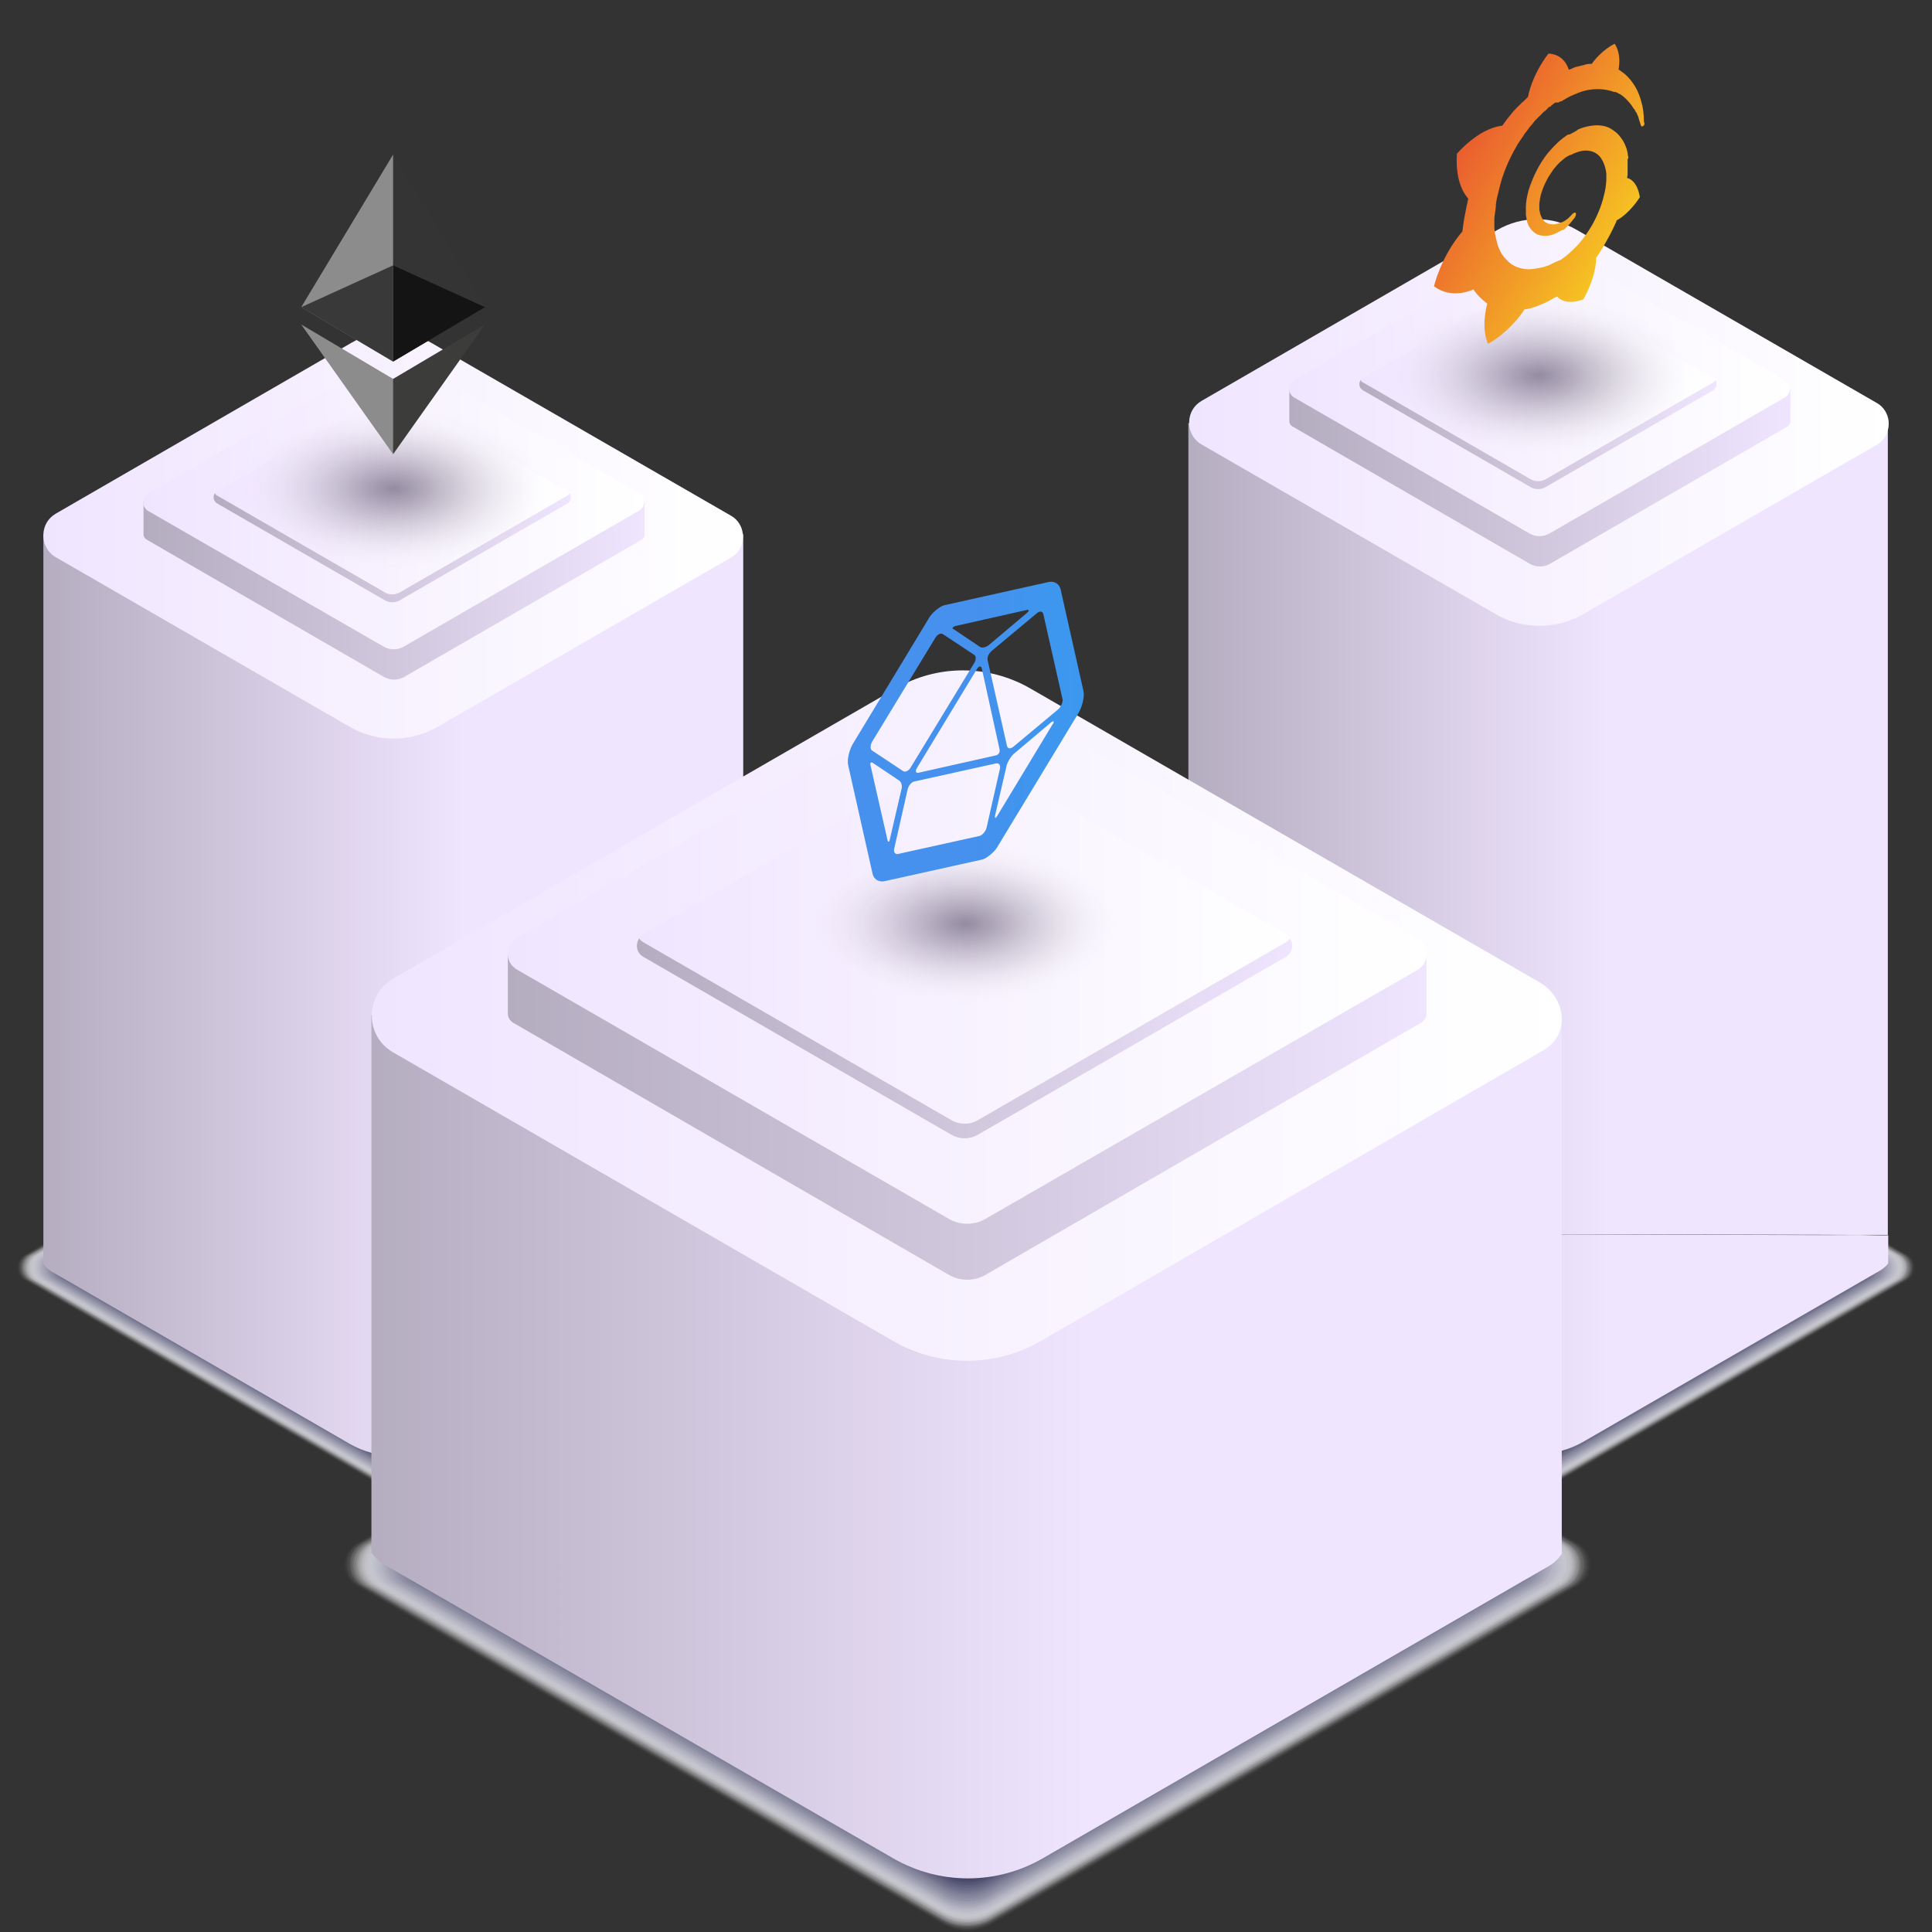 <?xml version="1.0" encoding="utf-8"?>
<!-- Generator: Adobe Illustrator 21.0.0, SVG Export Plug-In . SVG Version: 6.00 Build 0)  -->
<svg version="1.1" id="Layer_1" xmlns="http://www.w3.org/2000/svg" xmlns:xlink="http://www.w3.org/1999/xlink" x="0px" y="0px"
	 viewBox="0 0 490 490" style="enable-background:new 0 0 490 490;" xml:space="preserve">
<rect x="0" y="0" width="490" height="490" fill="#333333" stroke="none"/>
<style type="text/css">
	.st0{opacity:0;fill:#FFFFFF;}
	.st1{opacity:1.960800e-02;fill:#FBFBFC;}
	.st2{opacity:3.921600e-02;fill:#F8F8F9;}
	.st3{opacity:5.882400e-02;fill:#F4F4F6;}
	.st4{opacity:7.843100e-02;fill:#F1F1F3;}
	.st5{opacity:9.803900e-02;fill:#EDEDF0;}
	.st6{opacity:0.118;fill:#E9E9ED;}
	.st7{opacity:0.137;fill:#E6E6EB;}
	.st8{opacity:0.157;fill:#E2E2E8;}
	.st9{opacity:0.176;fill:#DFDFE5;}
	.st10{opacity:0.196;fill:#DBDBE2;}
	.st11{opacity:0.216;fill:#D8D8DF;}
	.st12{opacity:0.235;fill:#D4D4DC;}
	.st13{opacity:0.255;fill:#D0D0D9;}
	.st14{opacity:0.275;fill:#CDCDD6;}
	.st15{opacity:0.294;fill:#C9C9D3;}
	.st16{opacity:0.314;fill:#C6C6D0;}
	.st17{opacity:0.333;fill:#C2C2CD;}
	.st18{opacity:0.353;fill:#BEBECA;}
	.st19{opacity:0.372;fill:#BBBBC7;}
	.st20{opacity:0.392;fill:#B7B7C5;}
	.st21{opacity:0.412;fill:#B4B4C2;}
	.st22{opacity:0.431;fill:#B0B0BF;}
	.st23{opacity:0.451;fill:#ACACBC;}
	.st24{opacity:0.471;fill:#A9A9B9;}
	.st25{opacity:0.49;fill:#A5A5B6;}
	.st26{opacity:0.51;fill:#A2A2B3;}
	.st27{opacity:0.529;fill:#9E9EB0;}
	.st28{opacity:0.549;fill:#9B9BAD;}
	.st29{opacity:0.569;fill:#9797AA;}
	.st30{opacity:0.588;fill:#9393A7;}
	.st31{opacity:0.608;fill:#9090A4;}
	.st32{opacity:0.627;fill:#8C8CA2;}
	.st33{opacity:0.647;fill:#89899F;}
	.st34{opacity:0.667;fill:#85859C;}
	.st35{opacity:0.686;fill:#818199;}
	.st36{opacity:0.706;fill:#7E7E96;}
	.st37{opacity:0.726;fill:#7A7A93;}
	.st38{opacity:0.745;fill:#777790;}
	.st39{opacity:0.765;fill:#73738D;}
	.st40{opacity:0.784;fill:#6F6F8A;}
	.st41{opacity:0.804;fill:#6C6C87;}
	.st42{opacity:0.824;fill:#686884;}
	.st43{opacity:0.843;fill:#656581;}
	.st44{opacity:0.863;fill:#61617E;}
	.st45{opacity:0.882;fill:#5E5E7C;}
	.st46{opacity:0.902;fill:#5A5A79;}
	.st47{opacity:0.922;fill:#565676;}
	.st48{opacity:0.941;fill:#535373;}
	.st49{opacity:0.961;fill:#4F4F70;}
	.st50{opacity:0.98;fill:#4C4C6D;}
	.st51{fill:#48486A;}
	.st52{fill:url(#SVGID_1_);}
	.st53{fill:url(#SVGID_2_);}
	.st54{fill:url(#XMLID_2_);}
	.st55{fill:url(#XMLID_3_);}
	.st56{fill:url(#XMLID_4_);}
	.st57{fill:url(#XMLID_5_);}
	.st58{opacity:0.43;fill:url(#XMLID_6_);}
	.st59{fill:url(#SVGID_3_);}
	.st60{fill:url(#SVGID_4_);}
	.st61{fill:url(#XMLID_7_);}
	.st62{fill:url(#XMLID_8_);}
	.st63{fill:url(#XMLID_9_);}
	.st64{fill:url(#XMLID_10_);}
	.st65{fill:url(#SVGID_5_);}
	.st66{opacity:0.43;fill:url(#XMLID_11_);}
	.st67{fill:url(#SVGID_6_);}
	.st68{fill:url(#SVGID_7_);}
	.st69{fill:url(#XMLID_12_);}
	.st70{fill:url(#XMLID_13_);}
	.st71{fill:url(#XMLID_14_);}
	.st72{fill:url(#XMLID_15_);}
	.st73{opacity:0.43;fill:url(#XMLID_16_);}
	.st74{fill:#343434;}
	.st75{fill:#8C8C8C;}
	.st76{fill:#3C3C3B;}
	.st77{fill:#141414;}
	.st78{fill:#393939;}
	.st79{fill:url(#SVGID_8_);enable-background:new    ;}
	.st80{fill:url(#symbol_1_);}
</style>
<g>
	<g>
		<g>
			<g>
				<g id="XMLID_26023_">
					<path id="XMLID_26033_" class="st0" d="M95.9,266.3L6,318.2c-2.5,1.5-2.5,5.1,0,6.6l89.9,51.9c2.4,1.4,5.3,1.4,7.7,0l89.9-51.9
						c2.5-1.5,2.5-5.1,0-6.6l-89.9-51.9C101.2,264.9,98.2,264.9,95.9,266.3z"/>
					<path class="st1" d="M95.9,266.4L6.2,318.2c-2.5,1.5-2.5,5.1,0,6.6l89.7,51.8c2.4,1.4,5.3,1.4,7.7,0l89.7-51.8
						c2.5-1.5,2.5-5.1,0-6.6l-89.7-51.8C101.2,265,98.2,265,95.9,266.4z"/>
					<path class="st2" d="M95.9,266.6L6.5,318.2c-2.5,1.5-2.5,5.1,0,6.5l89.4,51.6c2.4,1.4,5.3,1.4,7.6,0l89.4-51.6
						c2.5-1.5,2.5-5.1,0-6.5l-89.4-51.6C101.2,265.2,98.3,265.2,95.9,266.6z"/>
					<path class="st3" d="M95.9,266.7L6.7,318.2c-2.5,1.4-2.5,5.1,0,6.5l89.2,51.5c2.4,1.4,5.3,1.4,7.6,0l89.2-51.5
						c2.5-1.4,2.5-5.1,0-6.5l-89.2-51.5C101.2,265.4,98.3,265.4,95.9,266.7z"/>
					<path class="st4" d="M95.9,266.9L7,318.2c-2.5,1.4-2.5,5.1,0,6.5L95.9,376c2.4,1.4,5.2,1.4,7.6,0l88.9-51.3
						c2.5-1.4,2.5-5.1,0-6.5l-88.9-51.3C101.2,265.5,98.3,265.5,95.9,266.9z"/>
					<path class="st5" d="M95.9,267L7.3,318.2c-2.5,1.4-2.5,5,0,6.5l88.7,51.2c2.3,1.4,5.2,1.4,7.6,0l88.7-51.2c2.5-1.4,2.5-5,0-6.5
						L103.5,267C101.2,265.7,98.3,265.7,95.9,267z"/>
					<path class="st6" d="M95.9,267.2l-88.4,51c-2.5,1.4-2.5,5,0,6.5l88.4,51c2.3,1.3,5.2,1.3,7.6,0l88.4-51c2.5-1.4,2.5-5,0-6.5
						l-88.4-51C101.1,265.8,98.3,265.8,95.9,267.2z"/>
					<path class="st7" d="M95.9,267.3L7.8,318.2c-2.5,1.4-2.5,5,0,6.5l88.2,50.9c2.3,1.3,5.2,1.3,7.5,0l88.2-50.9
						c2.5-1.4,2.5-5,0-6.5l-88.2-50.9C101.1,266,98.3,266,95.9,267.3z"/>
					<path class="st8" d="M96,267.5L8,318.2c-2.5,1.4-2.5,5,0,6.4L96,375.4c2.3,1.3,5.2,1.3,7.5,0l87.9-50.8c2.5-1.4,2.5-5,0-6.4
						l-87.9-50.8C101.1,266.1,98.3,266.1,96,267.5z"/>
					<path class="st9" d="M96,267.6L8.3,318.2c-2.5,1.4-2.5,5,0,6.4L96,375.3c2.3,1.3,5.2,1.3,7.5,0l87.7-50.6c2.5-1.4,2.5-5,0-6.4
						l-87.7-50.6C101.1,266.3,98.3,266.3,96,267.6z"/>
					<path class="st10" d="M96,267.8L8.6,318.3c-2.5,1.4-2.5,5,0,6.4L96,375.1c2.3,1.3,5.2,1.3,7.5,0l87.4-50.5c2.5-1.4,2.5-5,0-6.4
						l-87.4-50.5C101.1,266.4,98.3,266.4,96,267.8z"/>
					<path class="st11" d="M96,267.9L8.8,318.3c-2.5,1.4-2.5,5,0,6.4L96,375c2.3,1.3,5.1,1.3,7.4,0l87.2-50.3c2.5-1.4,2.5-5,0-6.4
						l-87.2-50.3C101.1,266.6,98.3,266.6,96,267.9z"/>
					<path class="st12" d="M96,268.1L9.1,318.3c-2.4,1.4-2.4,4.9,0,6.4L96,374.8c2.3,1.3,5.1,1.3,7.4,0l86.9-50.2
						c2.4-1.4,2.4-4.9,0-6.4l-86.9-50.2C101.1,266.8,98.3,266.8,96,268.1z"/>
					<path class="st13" d="M96,268.2l-86.7,50c-2.4,1.4-2.4,4.9,0,6.3l86.7,50c2.3,1.3,5.1,1.3,7.4,0l86.7-50c2.4-1.4,2.4-4.9,0-6.3
						l-86.7-50C101.1,266.9,98.3,266.9,96,268.2z"/>
					<path class="st14" d="M96,268.4L9.6,318.3c-2.4,1.4-2.4,4.9,0,6.3L96,374.5c2.3,1.3,5.1,1.3,7.4,0l86.4-49.9
						c2.4-1.4,2.4-4.9,0-6.3l-86.4-49.9C101.1,267.1,98.3,267.1,96,268.4z"/>
					<path class="st15" d="M96,268.5L9.8,318.3c-2.4,1.4-2.4,4.9,0,6.3L96,374.4c2.3,1.3,5.1,1.3,7.4,0l86.2-49.8
						c2.4-1.4,2.4-4.9,0-6.3l-86.2-49.8C101.1,267.2,98.3,267.2,96,268.5z"/>
					<path class="st16" d="M96,268.7l-85.9,49.6c-2.4,1.4-2.4,4.9,0,6.3L96,374.2c2.3,1.3,5.1,1.3,7.3,0l85.9-49.6
						c2.4-1.4,2.4-4.9,0-6.3l-85.9-49.6C101.1,267.4,98.3,267.4,96,268.7z"/>
					<path class="st17" d="M96,268.8l-85.7,49.5c-2.4,1.4-2.4,4.9,0,6.3L96,374.1c2.3,1.3,5.1,1.3,7.3,0l85.7-49.5
						c2.4-1.4,2.4-4.9,0-6.3l-85.7-49.5C101.1,267.5,98.3,267.5,96,268.8z"/>
					<path class="st18" d="M96.1,269l-85.4,49.3c-2.4,1.4-2.4,4.9,0,6.3l85.4,49.3c2.3,1.3,5,1.3,7.3,0l85.4-49.3
						c2.4-1.4,2.4-4.9,0-6.3L103.4,269C101.1,267.7,98.3,267.7,96.1,269z"/>
					<path class="st19" d="M96.1,269.2l-85.2,49.2c-2.4,1.4-2.4,4.8,0,6.2l85.2,49.2c2.3,1.3,5,1.3,7.3,0l85.2-49.2
						c2.4-1.4,2.4-4.8,0-6.2l-85.2-49.2C101.1,267.9,98.3,267.9,96.1,269.2z"/>
					<path class="st20" d="M96.1,269.3l-84.9,49c-2.4,1.4-2.4,4.8,0,6.2l84.9,49c2.2,1.3,5,1.3,7.3,0l84.9-49c2.4-1.4,2.4-4.8,0-6.2
						l-84.9-49C101.1,268,98.3,268,96.1,269.3z"/>
					<path class="st21" d="M96.1,269.5l-84.7,48.9c-2.4,1.4-2.4,4.8,0,6.2l84.7,48.9c2.2,1.3,5,1.3,7.2,0l84.7-48.9
						c2.4-1.4,2.4-4.8,0-6.2l-84.7-48.9C101.1,268.2,98.3,268.2,96.1,269.5z"/>
					<path class="st22" d="M96.1,269.6l-84.4,48.8c-2.4,1.4-2.4,4.8,0,6.2l84.4,48.8c2.2,1.3,5,1.3,7.2,0l84.4-48.8
						c2.4-1.4,2.4-4.8,0-6.2l-84.4-48.8C101.1,268.3,98.3,268.3,96.1,269.6z"/>
					<path class="st23" d="M96.1,269.8l-84.2,48.6c-2.4,1.4-2.4,4.8,0,6.2l84.2,48.6c2.2,1.3,5,1.3,7.2,0l84.2-48.6
						c2.4-1.4,2.4-4.8,0-6.2l-84.2-48.6C101.1,268.5,98.3,268.5,96.1,269.8z"/>
					<path class="st24" d="M96.1,269.9l-83.9,48.5c-2.4,1.4-2.4,4.8,0,6.1L96.1,373c2.2,1.3,5,1.3,7.2,0l83.9-48.5
						c2.4-1.4,2.4-4.8,0-6.1l-83.9-48.5C101.1,268.6,98.3,268.6,96.1,269.9z"/>
					<path class="st25" d="M96.1,270.1l-83.7,48.3c-2.4,1.4-2.4,4.8,0,6.1l83.7,48.3c2.2,1.3,4.9,1.3,7.2,0l83.7-48.3
						c2.4-1.4,2.4-4.8,0-6.1l-83.7-48.3C101.1,268.8,98.3,268.8,96.1,270.1z"/>
					<path class="st26" d="M96.1,270.2l-83.5,48.2c-2.3,1.4-2.3,4.7,0,6.1l83.5,48.2c2.2,1.3,4.9,1.3,7.1,0l83.5-48.2
						c2.3-1.4,2.3-4.7,0-6.1l-83.5-48.2C101.1,268.9,98.3,268.9,96.1,270.2z"/>
					<path class="st27" d="M96.2,270.4l-83.2,48c-2.3,1.4-2.3,4.7,0,6.1l83.2,48c2.2,1.3,4.9,1.3,7.1,0l83.2-48
						c2.3-1.4,2.3-4.7,0-6.1l-83.2-48C101.1,269.1,98.4,269.1,96.2,270.4z"/>
					<path class="st28" d="M96.2,270.5l-83,47.9c-2.3,1.3-2.3,4.7,0,6.1l83,47.9c2.2,1.3,4.9,1.3,7.1,0l83-47.9
						c2.3-1.3,2.3-4.7,0-6.1l-83-47.9C101.1,269.3,98.4,269.3,96.2,270.5z"/>
					<path class="st29" d="M96.2,270.7l-82.7,47.8c-2.3,1.3-2.3,4.7,0,6.1l82.7,47.8c2.2,1.3,4.9,1.3,7.1,0l82.7-47.8
						c2.3-1.3,2.3-4.7,0-6.1l-82.7-47.8C101.1,269.4,98.4,269.4,96.2,270.7z"/>
					<path class="st30" d="M96.2,270.8l-82.5,47.6c-2.3,1.3-2.3,4.7,0,6l82.5,47.6c2.2,1.3,4.9,1.3,7,0l82.5-47.6
						c2.3-1.3,2.3-4.7,0-6l-82.5-47.6C101.1,269.6,98.4,269.6,96.2,270.8z"/>
					<path class="st31" d="M96.2,271L14,318.4c-2.3,1.3-2.3,4.7,0,6l82.2,47.5c2.2,1.3,4.9,1.3,7,0l82.2-47.5c2.3-1.3,2.3-4.7,0-6
						L103.2,271C101,269.7,98.4,269.7,96.2,271z"/>
					<path class="st32" d="M96.2,271.1l-82,47.3c-2.3,1.3-2.3,4.7,0,6l82,47.3c2.2,1.3,4.8,1.3,7,0l82-47.3c2.3-1.3,2.3-4.7,0-6
						l-82-47.3C101,269.9,98.4,269.9,96.2,271.1z"/>
					<path class="st33" d="M96.2,271.3l-81.7,47.2c-2.3,1.3-2.3,4.6,0,6l81.7,47.2c2.2,1.2,4.8,1.2,7,0l81.7-47.2
						c2.3-1.3,2.3-4.6,0-6l-81.7-47.2C101,270,98.4,270,96.2,271.3z"/>
					<path class="st34" d="M96.2,271.4l-81.5,47c-2.3,1.3-2.3,4.6,0,6l81.5,47c2.2,1.2,4.8,1.2,7,0l81.5-47c2.3-1.3,2.3-4.6,0-6
						l-81.5-47C101,270.2,98.4,270.2,96.2,271.4z"/>
					<path class="st35" d="M96.2,271.6L15,318.5c-2.3,1.3-2.3,4.6,0,5.9l81.2,46.9c2.1,1.2,4.8,1.2,6.9,0l81.2-46.9
						c2.3-1.3,2.3-4.6,0-5.9l-81.2-46.9C101,270.3,98.4,270.3,96.2,271.6z"/>
					<path class="st36" d="M96.2,271.7l-81,46.7c-2.3,1.3-2.3,4.6,0,5.9l81,46.7c2.1,1.2,4.8,1.2,6.9,0l81-46.7
						c2.3-1.3,2.3-4.6,0-5.9l-81-46.7C101,270.5,98.4,270.5,96.2,271.7z"/>
					<path class="st37" d="M96.3,271.9l-80.7,46.6c-2.3,1.3-2.3,4.6,0,5.9L96.3,371c2.1,1.2,4.8,1.2,6.9,0l80.7-46.6
						c2.3-1.3,2.3-4.6,0-5.9l-80.7-46.6C101,270.7,98.4,270.7,96.3,271.9z"/>
					<path class="st38" d="M96.3,272l-80.5,46.5c-2.3,1.3-2.3,4.6,0,5.9l80.5,46.5c2.1,1.2,4.7,1.2,6.9,0l80.5-46.5
						c2.3-1.3,2.3-4.6,0-5.9L103.1,272C101,270.8,98.4,270.8,96.3,272z"/>
					<path class="st39" d="M96.3,272.2l-80.2,46.3c-2.3,1.3-2.3,4.6,0,5.9l80.2,46.3c2.1,1.2,4.7,1.2,6.9,0l80.2-46.3
						c2.3-1.3,2.3-4.6,0-5.9l-80.2-46.3C101,271,98.4,271,96.3,272.2z"/>
					<path class="st40" d="M96.3,272.4l-80,46.2c-2.3,1.3-2.3,4.6,0,5.9l80,46.2c2.1,1.2,4.7,1.2,6.8,0l80-46.2
						c2.3-1.3,2.3-4.6,0-5.9l-80-46.2C101,271.1,98.4,271.1,96.3,272.4z"/>
					<path class="st41" d="M96.3,272.5l-79.7,46c-2.2,1.3-2.2,4.5,0,5.8l79.7,46c2.1,1.2,4.7,1.2,6.8,0l79.7-46
						c2.2-1.3,2.2-4.5,0-5.8l-79.7-46C101,271.3,98.4,271.3,96.3,272.5z"/>
					<path class="st42" d="M96.3,272.7l-79.5,45.9c-2.2,1.3-2.2,4.5,0,5.8l79.5,45.9c2.1,1.2,4.7,1.2,6.8,0l79.5-45.9
						c2.2-1.3,2.2-4.5,0-5.8l-79.5-45.9C101,271.4,98.4,271.4,96.3,272.7z"/>
					<path class="st43" d="M96.3,272.8l-79.2,45.7c-2.2,1.3-2.2,4.5,0,5.8l79.2,45.7c2.1,1.2,4.7,1.2,6.8,0l79.2-45.7
						c2.2-1.3,2.2-4.5,0-5.8l-79.2-45.7C101,271.6,98.4,271.6,96.3,272.8z"/>
					<path class="st44" d="M96.3,273l-79,45.6c-2.2,1.3-2.2,4.5,0,5.8l79,45.6c2.1,1.2,4.7,1.2,6.7,0l79-45.6c2.2-1.3,2.2-4.5,0-5.8
						l-79-45.6C101,271.8,98.4,271.8,96.3,273z"/>
					<path class="st45" d="M96.3,273.1l-78.7,45.5c-2.2,1.3-2.2,4.5,0,5.8l78.7,45.5c2.1,1.2,4.6,1.2,6.7,0l78.7-45.5
						c2.2-1.3,2.2-4.5,0-5.8l-78.7-45.5C101,271.9,98.4,271.9,96.3,273.1z"/>
					<path class="st46" d="M96.4,273.3l-78.5,45.3c-2.2,1.3-2.2,4.5,0,5.7l78.5,45.3c2.1,1.2,4.6,1.2,6.7,0l78.5-45.3
						c2.2-1.3,2.2-4.5,0-5.7l-78.5-45.3C101,272.1,98.4,272.1,96.4,273.3z"/>
					<path class="st47" d="M96.4,273.4l-78.2,45.2c-2.2,1.3-2.2,4.5,0,5.7l78.2,45.2c2.1,1.2,4.6,1.2,6.7,0l78.2-45.2
						c2.2-1.3,2.2-4.5,0-5.7l-78.2-45.2C101,272.2,98.4,272.2,96.4,273.4z"/>
					<path class="st48" d="M96.4,273.6l-78,45c-2.2,1.3-2.2,4.4,0,5.7l78,45c2.1,1.2,4.6,1.2,6.7,0l78-45c2.2-1.3,2.2-4.4,0-5.7
						l-78-45C101,272.4,98.4,272.4,96.4,273.6z"/>
					<path class="st49" d="M96.4,273.7l-77.7,44.9c-2.2,1.3-2.2,4.4,0,5.7l77.7,44.9c2.1,1.2,4.6,1.2,6.6,0l77.7-44.9
						c2.2-1.3,2.2-4.4,0-5.7L103,273.7C101,272.5,98.4,272.5,96.4,273.7z"/>
					<path class="st50" d="M96.4,273.9l-77.5,44.7c-2.2,1.3-2.2,4.4,0,5.7L96.4,369c2,1.2,4.6,1.2,6.6,0l77.5-44.7
						c2.2-1.3,2.2-4.4,0-5.7L103,273.9C101,272.7,98.4,272.7,96.4,273.9z"/>
					<path id="XMLID_26025_" class="st51" d="M96.4,274l-77.2,44.6c-2.2,1.3-2.2,4.4,0,5.7l77.2,44.6c2,1.2,4.6,1.2,6.6,0l77.2-44.6
						c2.2-1.3,2.2-4.4,0-5.7L103,274C101,272.8,98.5,272.8,96.4,274z"/>
				</g>
				<g>
					<linearGradient id="SVGID_1_" gradientUnits="userSpaceOnUse" x1="9.899" y1="252.28" x2="189.518" y2="252.28">
						<stop  offset="0" style="stop-color:#B4ACBF"/>
						<stop  offset="0.6" style="stop-color:#F0E5FF"/>
					</linearGradient>
					<path class="st52" d="M11,135.5v177.8v7.2c0.5,0.8,1.2,1.4,2.1,2l75.6,43.7c3.5,2,7.3,3,11.2,3c3.9,0,7.7-1,11.2-3l75.4-43.5
						c0.8-0.5,1.5-1.1,2-1.8v-7.1V135.5H11z"/>
					<linearGradient id="SVGID_2_" gradientUnits="userSpaceOnUse" x1="10.975" y1="135.842" x2="188.432" y2="135.842">
						<stop  offset="0" style="stop-color:#F0E5FF"/>
						<stop  offset="1" style="stop-color:#FFFFFF"/>
					</linearGradient>
					<path class="st53" d="M14.1,141.3l74.7,43.1c6.8,3.9,15.2,3.9,22.1,0l74.5-43c2.3-1.3,3.2-3.7,3-6c-0.2-1.8-1.2-3.6-3-4.6
						l-76.1-43.9c-6.2-3.6-13.9-3.6-20.1,0l-75.1,43.4c-2,1.2-3,3.1-3.1,5.2C10.9,137.7,11.9,140,14.1,141.3z"/>
					<g>
						<g id="XMLID_25845_">
							<linearGradient id="XMLID_2_" gradientUnits="userSpaceOnUse" x1="36.34" y1="134.994" x2="163.339" y2="134.994">
								<stop  offset="0" style="stop-color:#B4ACBF"/>
								<stop  offset="0.515" style="stop-color:#D1C8DE"/>
								<stop  offset="1" style="stop-color:#F0E5FF"/>
							</linearGradient>
							<path id="XMLID_25851_" class="st54" d="M97.3,98.3l-60.9,29v8.3c0,0.5,0.3,0.9,0.7,1.2l60.3,34.9c1.6,0.9,3.5,0.9,5.1,0
								l60.2-34.8c0.5-0.3,0.8-0.8,0.8-1.3v-8.2l-60.9-29C100.8,97.4,98.9,97.4,97.3,98.3z"/>
							<linearGradient id="XMLID_3_" gradientUnits="userSpaceOnUse" x1="36.34" y1="127.309" x2="163.34" y2="127.309">
								<stop  offset="0" style="stop-color:#F0E5FF"/>
								<stop  offset="1" style="stop-color:#FFFFFF"/>
							</linearGradient>
							<path id="XMLID_25846_" class="st55" d="M97.3,90.7l-59.7,34.5c-1.7,1-1.7,3.4,0,4.4L97.3,164c1.6,0.9,3.5,0.9,5.1,0
								l59.7-34.5c1.7-1,1.7-3.4,0-4.4l-59.7-34.5C100.8,89.8,98.9,89.8,97.3,90.7z"/>
						</g>
						<linearGradient id="XMLID_4_" gradientUnits="userSpaceOnUse" x1="54.206" y1="126.134" x2="144.79" y2="126.134">
							<stop  offset="0" style="stop-color:#F0E5FF"/>
							<stop  offset="1" style="stop-color:#FFFFFF"/>
						</linearGradient>
						<path id="XMLID_18288_" class="st56" d="M97.7,100l-42.6,24.6c-1.2,0.7-1.2,2.4,0,3.1l42.6,24.6c1.1,0.6,2.5,0.6,3.6,0
							l42.6-24.6c1.2-0.7,1.2-2.4,0-3.1L101.3,100C100.2,99.3,98.8,99.3,97.7,100z"/>
						<linearGradient id="XMLID_5_" gradientUnits="userSpaceOnUse" x1="54.214" y1="138.946" x2="144.781" y2="138.946">
							<stop  offset="0" style="stop-color:#B4ACBF"/>
							<stop  offset="0.515" style="stop-color:#D1C8DE"/>
							<stop  offset="1" style="stop-color:#F0E5FF"/>
						</linearGradient>
						<path id="XMLID_18287_" class="st57" d="M143.9,125.7l-42.6,24.6c-1.1,0.6-2.5,0.6-3.6,0l-42.6-24.6c-0.3-0.1-0.4-0.3-0.6-0.6
							c-0.6,0.8-0.4,2,0.6,2.6l42.6,24.6c1.1,0.6,2.5,0.6,3.6,0l42.6-24.6c0.9-0.5,1.1-1.7,0.6-2.6
							C144.3,125.4,144.1,125.5,143.9,125.7z"/>
					</g>
				</g>
			</g>
			
				<radialGradient id="XMLID_6_" cx="99.84" cy="7661.024" r="40.435" gradientTransform="matrix(1 0 0 0.517 0 -3836.811)" gradientUnits="userSpaceOnUse">
				<stop  offset="0" style="stop-color:#120426"/>
				<stop  offset="8.588529e-02" style="stop-color:#1A0D2E;stop-opacity:0.914"/>
				<stop  offset="0.226" style="stop-color:#322543;stop-opacity:0.774"/>
				<stop  offset="0.403" style="stop-color:#574D65;stop-opacity:0.597"/>
				<stop  offset="0.61" style="stop-color:#8B8495;stop-opacity:0.39"/>
				<stop  offset="0.84" style="stop-color:#CDCAD1;stop-opacity:0.161"/>
				<stop  offset="1" style="stop-color:#FFFFFF;stop-opacity:0"/>
			</radialGradient>
			<path id="XMLID_18286_" class="st58" d="M71.5,109.1c15.6-9,41.1-9,56.6,0c15.6,9,15.6,23.7,0,32.7c-15.6,9-41.1,9-56.6,0
				C55.9,132.8,55.9,118.1,71.5,109.1z"/>
			<g>
				<g id="XMLID_1476_">
					<path id="XMLID_1500_" class="st0" d="M386.5,266.3l-89.9,51.9c-2.5,1.5-2.5,5.1,0,6.6l89.9,51.9c2.4,1.4,5.3,1.4,7.7,0
						l89.9-51.9c2.5-1.5,2.5-5.1,0-6.6l-89.9-51.9C391.8,264.9,388.8,264.9,386.5,266.3z"/>
					<path class="st1" d="M386.5,266.4l-89.7,51.8c-2.5,1.5-2.5,5.1,0,6.6l89.7,51.8c2.4,1.4,5.3,1.4,7.7,0l89.7-51.8
						c2.5-1.5,2.5-5.1,0-6.6l-89.7-51.8C391.8,265,388.8,265,386.5,266.4z"/>
					<path class="st2" d="M386.5,266.6l-89.4,51.6c-2.5,1.5-2.5,5.1,0,6.5l89.4,51.6c2.4,1.4,5.3,1.4,7.6,0l89.4-51.6
						c2.5-1.5,2.5-5.1,0-6.5l-89.4-51.6C391.7,265.2,388.8,265.2,386.5,266.6z"/>
					<path class="st3" d="M386.5,266.7l-89.2,51.5c-2.5,1.4-2.5,5.1,0,6.5l89.2,51.5c2.4,1.4,5.3,1.4,7.6,0l89.2-51.5
						c2.5-1.4,2.5-5.1,0-6.5l-89.2-51.5C391.7,265.4,388.8,265.4,386.5,266.7z"/>
					<path class="st4" d="M386.5,266.9l-88.9,51.3c-2.5,1.4-2.5,5.1,0,6.5l88.9,51.3c2.4,1.4,5.2,1.4,7.6,0l88.9-51.3
						c2.5-1.4,2.5-5.1,0-6.5l-88.9-51.3C391.7,265.5,388.8,265.5,386.5,266.9z"/>
					<path class="st5" d="M386.5,267l-88.7,51.2c-2.5,1.4-2.5,5,0,6.5l88.7,51.2c2.3,1.4,5.2,1.4,7.6,0l88.7-51.2
						c2.5-1.4,2.5-5,0-6.5L394.1,267C391.7,265.7,388.8,265.7,386.5,267z"/>
					<path class="st6" d="M386.5,267.2l-88.4,51c-2.5,1.4-2.5,5,0,6.5l88.4,51c2.3,1.3,5.2,1.3,7.6,0l88.4-51c2.5-1.4,2.5-5,0-6.5
						l-88.4-51C391.7,265.8,388.9,265.8,386.5,267.2z"/>
					<path class="st7" d="M386.5,267.3l-88.2,50.9c-2.5,1.4-2.5,5,0,6.5l88.2,50.9c2.3,1.3,5.2,1.3,7.5,0l88.2-50.9
						c2.5-1.4,2.5-5,0-6.5l-88.2-50.9C391.7,266,388.9,266,386.5,267.3z"/>
					<path class="st8" d="M386.5,267.5l-87.9,50.8c-2.5,1.4-2.5,5,0,6.4l87.9,50.8c2.3,1.3,5.2,1.3,7.5,0l87.9-50.8
						c2.5-1.4,2.5-5,0-6.4L394,267.5C391.7,266.1,388.9,266.1,386.5,267.5z"/>
					<path class="st9" d="M386.5,267.6l-87.7,50.6c-2.5,1.4-2.5,5,0,6.4l87.7,50.6c2.3,1.3,5.2,1.3,7.5,0l87.7-50.6
						c2.5-1.4,2.5-5,0-6.4L394,267.6C391.7,266.3,388.9,266.3,386.5,267.6z"/>
					<path class="st10" d="M386.6,267.8l-87.4,50.5c-2.5,1.4-2.5,5,0,6.4l87.4,50.5c2.3,1.3,5.2,1.3,7.5,0l87.4-50.5
						c2.5-1.4,2.5-5,0-6.4L394,267.8C391.7,266.4,388.9,266.4,386.6,267.8z"/>
					<path class="st11" d="M386.6,267.9l-87.2,50.3c-2.5,1.4-2.5,5,0,6.4l87.2,50.3c2.3,1.3,5.1,1.3,7.4,0l87.2-50.3
						c2.5-1.4,2.5-5,0-6.4L394,267.9C391.7,266.6,388.9,266.6,386.6,267.9z"/>
					<path class="st12" d="M386.6,268.1l-86.9,50.2c-2.4,1.4-2.4,4.9,0,6.4l86.9,50.2c2.3,1.3,5.1,1.3,7.4,0l86.9-50.2
						c2.4-1.4,2.4-4.9,0-6.4L394,268.1C391.7,266.8,388.9,266.8,386.6,268.1z"/>
					<path class="st13" d="M386.6,268.2l-86.7,50c-2.4,1.4-2.4,4.9,0,6.3l86.7,50c2.3,1.3,5.1,1.3,7.4,0l86.7-50
						c2.4-1.4,2.4-4.9,0-6.3l-86.7-50C391.7,266.9,388.9,266.9,386.6,268.2z"/>
					<path class="st14" d="M386.6,268.4l-86.4,49.9c-2.4,1.4-2.4,4.9,0,6.3l86.4,49.9c2.3,1.3,5.1,1.3,7.4,0l86.4-49.9
						c2.4-1.4,2.4-4.9,0-6.3L394,268.4C391.7,267.1,388.9,267.1,386.6,268.4z"/>
					<path class="st15" d="M386.6,268.5l-86.2,49.8c-2.4,1.4-2.4,4.9,0,6.3l86.2,49.8c2.3,1.3,5.1,1.3,7.4,0l86.2-49.8
						c2.4-1.4,2.4-4.9,0-6.3L394,268.5C391.7,267.2,388.9,267.2,386.6,268.5z"/>
					<path class="st16" d="M386.6,268.7l-85.9,49.6c-2.4,1.4-2.4,4.9,0,6.3l85.9,49.6c2.3,1.3,5.1,1.3,7.3,0l85.9-49.6
						c2.4-1.4,2.4-4.9,0-6.3L394,268.7C391.7,267.4,388.9,267.4,386.6,268.7z"/>
					<path class="st17" d="M386.6,268.8l-85.7,49.5c-2.4,1.4-2.4,4.9,0,6.3l85.7,49.5c2.3,1.3,5.1,1.3,7.3,0l85.7-49.5
						c2.4-1.4,2.4-4.9,0-6.3L394,268.8C391.7,267.5,388.9,267.5,386.6,268.8z"/>
					<path class="st18" d="M386.6,269l-85.4,49.3c-2.4,1.4-2.4,4.9,0,6.3l85.4,49.3c2.3,1.3,5,1.3,7.3,0l85.4-49.3
						c2.4-1.4,2.4-4.9,0-6.3L393.9,269C391.7,267.7,388.9,267.7,386.6,269z"/>
					<path class="st19" d="M386.7,269.2l-85.2,49.2c-2.4,1.4-2.4,4.8,0,6.2l85.2,49.2c2.3,1.3,5,1.3,7.3,0l85.2-49.2
						c2.4-1.4,2.4-4.8,0-6.2l-85.2-49.2C391.7,267.9,388.9,267.9,386.7,269.2z"/>
					<path class="st20" d="M386.7,269.3l-84.9,49c-2.4,1.4-2.4,4.8,0,6.2l84.9,49c2.2,1.3,5,1.3,7.3,0l84.9-49
						c2.4-1.4,2.4-4.8,0-6.2l-84.9-49C391.7,268,388.9,268,386.7,269.3z"/>
					<path class="st21" d="M386.7,269.5L302,318.4c-2.4,1.4-2.4,4.8,0,6.2l84.7,48.9c2.2,1.3,5,1.3,7.2,0l84.7-48.9
						c2.4-1.4,2.4-4.8,0-6.2l-84.7-48.9C391.7,268.2,388.9,268.2,386.7,269.5z"/>
					<path class="st22" d="M386.7,269.6l-84.4,48.8c-2.4,1.4-2.4,4.8,0,6.2l84.4,48.8c2.2,1.3,5,1.3,7.2,0l84.4-48.8
						c2.4-1.4,2.4-4.8,0-6.2l-84.4-48.8C391.7,268.3,388.9,268.3,386.7,269.6z"/>
					<path class="st23" d="M386.7,269.8l-84.2,48.6c-2.4,1.4-2.4,4.8,0,6.2l84.2,48.6c2.2,1.3,5,1.3,7.2,0l84.2-48.6
						c2.4-1.4,2.4-4.8,0-6.2l-84.2-48.6C391.7,268.5,388.9,268.5,386.7,269.8z"/>
					<path class="st24" d="M386.7,269.9l-83.9,48.5c-2.4,1.4-2.4,4.8,0,6.1l83.9,48.5c2.2,1.3,5,1.3,7.2,0l83.9-48.5
						c2.4-1.4,2.4-4.8,0-6.1l-83.9-48.5C391.7,268.6,388.9,268.6,386.7,269.9z"/>
					<path class="st25" d="M386.7,270.1L303,318.4c-2.4,1.4-2.4,4.8,0,6.1l83.7,48.3c2.2,1.3,4.9,1.3,7.2,0l83.7-48.3
						c2.4-1.4,2.4-4.8,0-6.1l-83.7-48.3C391.7,268.8,388.9,268.8,386.7,270.1z"/>
					<path class="st26" d="M386.7,270.2l-83.5,48.2c-2.3,1.4-2.3,4.7,0,6.1l83.5,48.2c2.2,1.3,4.9,1.3,7.1,0l83.5-48.2
						c2.3-1.4,2.3-4.7,0-6.1l-83.5-48.2C391.7,268.9,388.9,268.9,386.7,270.2z"/>
					<path class="st27" d="M386.7,270.4l-83.2,48c-2.3,1.4-2.3,4.7,0,6.1l83.2,48c2.2,1.3,4.9,1.3,7.1,0l83.2-48
						c2.3-1.4,2.3-4.7,0-6.1l-83.2-48C391.6,269.1,388.9,269.1,386.7,270.4z"/>
					<path class="st28" d="M386.7,270.5l-83,47.9c-2.3,1.3-2.3,4.7,0,6.1l83,47.9c2.2,1.3,4.9,1.3,7.1,0l83-47.9
						c2.3-1.3,2.3-4.7,0-6.1l-83-47.9C391.6,269.3,388.9,269.3,386.7,270.5z"/>
					<path class="st29" d="M386.8,270.7l-82.7,47.8c-2.3,1.3-2.3,4.7,0,6.1l82.7,47.8c2.2,1.3,4.9,1.3,7.1,0l82.7-47.8
						c2.3-1.3,2.3-4.7,0-6.1l-82.7-47.8C391.6,269.4,388.9,269.4,386.8,270.7z"/>
					<path class="st30" d="M386.8,270.8l-82.5,47.6c-2.3,1.3-2.3,4.7,0,6l82.5,47.6c2.2,1.3,4.9,1.3,7,0l82.5-47.6
						c2.3-1.3,2.3-4.7,0-6l-82.5-47.6C391.6,269.6,388.9,269.6,386.8,270.8z"/>
					<path class="st31" d="M386.8,271l-82.2,47.5c-2.3,1.3-2.3,4.7,0,6l82.2,47.5c2.2,1.3,4.9,1.3,7,0l82.2-47.5
						c2.3-1.3,2.3-4.7,0-6L393.8,271C391.6,269.7,389,269.7,386.8,271z"/>
					<path class="st32" d="M386.8,271.1l-82,47.3c-2.3,1.3-2.3,4.7,0,6l82,47.3c2.2,1.3,4.8,1.3,7,0l82-47.3c2.3-1.3,2.3-4.7,0-6
						l-82-47.3C391.6,269.9,389,269.9,386.8,271.1z"/>
					<path class="st33" d="M386.8,271.3l-81.7,47.2c-2.3,1.3-2.3,4.6,0,6l81.7,47.2c2.2,1.2,4.8,1.2,7,0l81.7-47.2
						c2.3-1.3,2.3-4.6,0-6l-81.7-47.2C391.6,270,389,270,386.8,271.3z"/>
					<path class="st34" d="M386.8,271.4l-81.5,47c-2.3,1.3-2.3,4.6,0,6l81.5,47c2.2,1.2,4.8,1.2,7,0l81.5-47c2.3-1.3,2.3-4.6,0-6
						l-81.5-47C391.6,270.2,389,270.2,386.8,271.4z"/>
					<path class="st35" d="M386.8,271.6l-81.2,46.9c-2.3,1.3-2.3,4.6,0,5.9l81.2,46.9c2.1,1.2,4.8,1.2,6.9,0l81.2-46.9
						c2.3-1.3,2.3-4.6,0-5.9l-81.2-46.9C391.6,270.3,389,270.3,386.8,271.6z"/>
					<path class="st36" d="M386.8,271.7l-81,46.7c-2.3,1.3-2.3,4.6,0,5.9l81,46.7c2.1,1.2,4.8,1.2,6.9,0l81-46.7
						c2.3-1.3,2.3-4.6,0-5.9l-81-46.7C391.6,270.5,389,270.5,386.8,271.7z"/>
					<path class="st37" d="M386.8,271.9l-80.7,46.6c-2.3,1.3-2.3,4.6,0,5.9l80.7,46.6c2.1,1.2,4.8,1.2,6.9,0l80.7-46.6
						c2.3-1.3,2.3-4.6,0-5.9l-80.7-46.6C391.6,270.7,389,270.7,386.8,271.9z"/>
					<path class="st38" d="M386.9,272l-80.5,46.5c-2.3,1.3-2.3,4.6,0,5.9l80.5,46.5c2.1,1.2,4.7,1.2,6.9,0l80.5-46.5
						c2.3-1.3,2.3-4.6,0-5.9L393.7,272C391.6,270.8,389,270.8,386.9,272z"/>
					<path class="st39" d="M386.9,272.2l-80.2,46.3c-2.3,1.3-2.3,4.6,0,5.9l80.2,46.3c2.1,1.2,4.7,1.2,6.9,0l80.2-46.3
						c2.3-1.3,2.3-4.6,0-5.9l-80.2-46.3C391.6,271,389,271,386.9,272.2z"/>
					<path class="st40" d="M386.9,272.4l-80,46.2c-2.3,1.3-2.3,4.6,0,5.9l80,46.2c2.1,1.2,4.7,1.2,6.8,0l80-46.2
						c2.3-1.3,2.3-4.6,0-5.9l-80-46.2C391.6,271.1,389,271.1,386.9,272.4z"/>
					<path class="st41" d="M386.9,272.5l-79.7,46c-2.2,1.3-2.2,4.5,0,5.8l79.7,46c2.1,1.2,4.7,1.2,6.8,0l79.7-46
						c2.2-1.3,2.2-4.5,0-5.8l-79.7-46C391.6,271.3,389,271.3,386.9,272.5z"/>
					<path class="st42" d="M386.9,272.7l-79.5,45.9c-2.2,1.3-2.2,4.5,0,5.8l79.5,45.9c2.1,1.2,4.7,1.2,6.8,0l79.5-45.9
						c2.2-1.3,2.2-4.5,0-5.8l-79.5-45.9C391.6,271.4,389,271.4,386.9,272.7z"/>
					<path class="st43" d="M386.9,272.8l-79.2,45.7c-2.2,1.3-2.2,4.5,0,5.8l79.2,45.7c2.1,1.2,4.7,1.2,6.8,0l79.2-45.7
						c2.2-1.3,2.2-4.5,0-5.8l-79.2-45.7C391.6,271.6,389,271.6,386.9,272.8z"/>
					<path class="st44" d="M386.9,273l-79,45.6c-2.2,1.3-2.2,4.5,0,5.8l79,45.6c2.1,1.2,4.7,1.2,6.7,0l79-45.6
						c2.2-1.3,2.2-4.5,0-5.8l-79-45.6C391.6,271.8,389,271.8,386.9,273z"/>
					<path class="st45" d="M386.9,273.1l-78.7,45.5c-2.2,1.3-2.2,4.5,0,5.8l78.7,45.5c2.1,1.2,4.6,1.2,6.7,0l78.7-45.5
						c2.2-1.3,2.2-4.5,0-5.8l-78.7-45.5C391.6,271.9,389,271.9,386.9,273.1z"/>
					<path class="st46" d="M386.9,273.3l-78.5,45.3c-2.2,1.3-2.2,4.5,0,5.7l78.5,45.3c2.1,1.2,4.6,1.2,6.7,0l78.5-45.3
						c2.2-1.3,2.2-4.5,0-5.7l-78.5-45.3C391.6,272.1,389,272.1,386.9,273.3z"/>
					<path class="st47" d="M386.9,273.4l-78.2,45.2c-2.2,1.3-2.2,4.5,0,5.7l78.2,45.2c2.1,1.2,4.6,1.2,6.7,0l78.2-45.2
						c2.2-1.3,2.2-4.5,0-5.7l-78.2-45.2C391.6,272.2,389,272.2,386.9,273.4z"/>
					<path class="st48" d="M387,273.6l-78,45c-2.2,1.3-2.2,4.4,0,5.7l78,45c2.1,1.2,4.6,1.2,6.7,0l78-45c2.2-1.3,2.2-4.4,0-5.7
						l-78-45C391.6,272.4,389,272.4,387,273.6z"/>
					<path class="st49" d="M387,273.7l-77.7,44.9c-2.2,1.3-2.2,4.4,0,5.7l77.7,44.9c2.1,1.2,4.6,1.2,6.6,0l77.7-44.9
						c2.2-1.3,2.2-4.4,0-5.7l-77.7-44.9C391.6,272.5,389,272.5,387,273.7z"/>
					<path class="st50" d="M387,273.9l-77.5,44.7c-2.2,1.3-2.2,4.4,0,5.7L387,369c2,1.2,4.6,1.2,6.6,0l77.5-44.7
						c2.2-1.3,2.2-4.4,0-5.7l-77.5-44.7C391.6,272.7,389,272.7,387,273.9z"/>
					<path id="XMLID_1477_" class="st51" d="M387,274l-77.2,44.6c-2.2,1.3-2.2,4.4,0,5.7l77.2,44.6c2,1.2,4.6,1.2,6.6,0l77.2-44.6
						c2.2-1.3,2.2-4.4,0-5.7L393.6,274C391.5,272.8,389,272.8,387,274z"/>
				</g>
				<g>
					<linearGradient id="SVGID_3_" gradientUnits="userSpaceOnUse" x1="300.277" y1="210.211" x2="479.896" y2="210.211">
						<stop  offset="0" style="stop-color:#B4ACBF"/>
						<stop  offset="0.6" style="stop-color:#F0E5FF"/>
					</linearGradient>
					<polyline class="st59" points="478.8,313.2 478.8,107.3 301.4,107.3 301.4,312.8 					"/>
					<linearGradient id="SVGID_4_" gradientUnits="userSpaceOnUse" x1="301.564" y1="107.254" x2="479.02" y2="107.254">
						<stop  offset="0" style="stop-color:#F0E5FF"/>
						<stop  offset="1" style="stop-color:#FFFFFF"/>
					</linearGradient>
					<path class="st60" d="M304.7,112.7l74.7,43.1c6.8,3.9,15.2,3.9,22.1,0l74.5-43c2.3-1.3,3.2-3.7,3-6c-0.2-1.8-1.2-3.6-3-4.6
						l-76.1-43.9c-6.2-3.6-13.9-3.6-20.1,0l-75.1,43.4c-2,1.2-3,3.1-3.1,5.2C301.5,109.1,302.5,111.4,304.7,112.7z"/>
					<g>
						<g id="XMLID_1458_">
							<linearGradient id="XMLID_7_" gradientUnits="userSpaceOnUse" x1="326.928" y1="106.268" x2="453.928" y2="106.268">
								<stop  offset="0" style="stop-color:#B4ACBF"/>
								<stop  offset="0.515" style="stop-color:#D1C8DE"/>
								<stop  offset="1" style="stop-color:#F0E5FF"/>
							</linearGradient>
							<path id="XMLID_1460_" class="st61" d="M387.9,69.6l-60.9,29v8.3c0,0.5,0.3,0.9,0.7,1.2l60.3,34.9c1.6,0.9,3.5,0.9,5.1,0
								l60.2-34.8c0.5-0.3,0.8-0.8,0.8-1.3v-8.2l-60.9-29C391.4,68.7,389.5,68.7,387.9,69.6z"/>
							<linearGradient id="XMLID_8_" gradientUnits="userSpaceOnUse" x1="326.928" y1="98.582" x2="453.928" y2="98.582">
								<stop  offset="0" style="stop-color:#F0E5FF"/>
								<stop  offset="1" style="stop-color:#FFFFFF"/>
							</linearGradient>
							<path id="XMLID_1459_" class="st62" d="M387.9,61.9l-59.7,34.5c-1.7,1-1.7,3.4,0,4.4l59.7,34.5c1.6,0.9,3.5,0.9,5.1,0
								l59.7-34.5c1.7-1,1.7-3.4,0-4.4L393,61.9C391.4,61,389.5,61,387.9,61.9z"/>
						</g>
						<linearGradient id="XMLID_9_" gradientUnits="userSpaceOnUse" x1="344.794" y1="97.408" x2="435.379" y2="97.408">
							<stop  offset="0" style="stop-color:#F0E5FF"/>
							<stop  offset="1" style="stop-color:#FFFFFF"/>
						</linearGradient>
						<path id="XMLID_1457_" class="st63" d="M388.3,71.3l-42.6,24.6c-1.2,0.7-1.2,2.4,0,3.1l42.6,24.6c1.1,0.6,2.5,0.6,3.6,0
							L434.5,99c1.2-0.7,1.2-2.4,0-3.1l-42.6-24.6C390.8,70.6,389.4,70.6,388.3,71.3z"/>
						<linearGradient id="XMLID_10_" gradientUnits="userSpaceOnUse" x1="344.803" y1="110.22" x2="435.37" y2="110.22">
							<stop  offset="0" style="stop-color:#B4ACBF"/>
							<stop  offset="0.515" style="stop-color:#D1C8DE"/>
							<stop  offset="1" style="stop-color:#F0E5FF"/>
						</linearGradient>
						<path id="XMLID_1456_" class="st64" d="M434.5,97l-42.6,24.6c-1.1,0.6-2.5,0.6-3.6,0L345.7,97c-0.3-0.1-0.4-0.3-0.6-0.6
							c-0.6,0.8-0.4,2,0.6,2.6l42.6,24.6c1.1,0.6,2.5,0.6,3.6,0L434.5,99c0.9-0.5,1.1-1.7,0.6-2.6C434.9,96.6,434.7,96.8,434.5,97z"
							/>
					</g>
					<linearGradient id="SVGID_5_" gradientUnits="userSpaceOnUse" x1="300.277" y1="340.677" x2="479.896" y2="340.677">
						<stop  offset="0" style="stop-color:#B4ACBF"/>
						<stop  offset="0.6" style="stop-color:#F0E5FF"/>
					</linearGradient>
					<path class="st65" d="M301.4,312.8v7.2c0.5,0.8,1.2,1.4,2.1,2l75.6,43.7c3.5,2,7.3,3,11.2,3c3.9,0,7.7-1,11.2-3l75.4-43.5
						c0.8-0.5,1.5-1.1,2-1.8v-7.1"/>
				</g>
			</g>
			
				<radialGradient id="XMLID_11_" cx="390.428" cy="7605.521" r="40.435" gradientTransform="matrix(1 0 0 0.517 0 -3836.811)" gradientUnits="userSpaceOnUse">
				<stop  offset="0" style="stop-color:#120426"/>
				<stop  offset="8.588529e-02" style="stop-color:#1A0D2E;stop-opacity:0.914"/>
				<stop  offset="0.226" style="stop-color:#322543;stop-opacity:0.774"/>
				<stop  offset="0.403" style="stop-color:#574D65;stop-opacity:0.597"/>
				<stop  offset="0.61" style="stop-color:#8B8495;stop-opacity:0.39"/>
				<stop  offset="0.84" style="stop-color:#CDCAD1;stop-opacity:0.161"/>
				<stop  offset="1" style="stop-color:#FFFFFF;stop-opacity:0"/>
			</radialGradient>
			<path id="XMLID_1455_" class="st66" d="M362.1,80.4c15.6-9,41.1-9,56.6,0c15.6,9,15.6,23.7,0,32.7c-15.6,9-41.1,9-56.6,0
				C346.5,104.1,346.5,89.4,362.1,80.4z"/>
			<g>
				<g id="XMLID_1451_">
					<path id="XMLID_1454_" class="st0" d="M239,305.3l-149,86c-4.2,2.4-4.2,8.5,0,10.9l149,86c3.9,2.3,8.8,2.3,12.7,0l149-86
						c4.2-2.4,4.2-8.5,0-10.9l-149-86C247.7,303.1,242.9,303.1,239,305.3z"/>
					<path class="st1" d="M239,305.6L90.4,391.4c-4.2,2.4-4.2,8.5,0,10.9L239,488c3.9,2.3,8.8,2.3,12.7,0l148.6-85.8
						c4.2-2.4,4.2-8.5,0-10.9l-148.6-85.8C247.7,303.3,242.9,303.3,239,305.6z"/>
					<path class="st2" d="M239,305.8L90.8,391.4c-4.2,2.4-4.2,8.4,0,10.8L239,487.8c3.9,2.3,8.7,2.3,12.7,0l148.2-85.6
						c4.2-2.4,4.2-8.4,0-10.8l-148.2-85.6C247.7,303.6,242.9,303.6,239,305.8z"/>
					<path class="st3" d="M239,306.1L91.2,391.4c-4.2,2.4-4.2,8.4,0,10.8L239,487.5c3.9,2.3,8.7,2.3,12.6,0l147.8-85.3
						c4.2-2.4,4.2-8.4,0-10.8l-147.8-85.3C247.7,303.8,242.9,303.8,239,306.1z"/>
					<path class="st4" d="M239,306.3L91.7,391.4c-4.1,2.4-4.1,8.4,0,10.8L239,487.3c3.9,2.2,8.7,2.2,12.6,0L399,402.2
						c4.1-2.4,4.1-8.4,0-10.8l-147.4-85.1C247.7,304.1,242.9,304.1,239,306.3z"/>
					<path class="st5" d="M239,306.6l-147,84.8c-4.1,2.4-4.1,8.4,0,10.8L239,487c3.9,2.2,8.7,2.2,12.6,0l147-84.8
						c4.1-2.4,4.1-8.4,0-10.8l-147-84.8C247.7,304.4,242.9,304.4,239,306.6z"/>
					<path class="st6" d="M239.1,306.8L92.5,391.5c-4.1,2.4-4.1,8.3,0,10.7l146.5,84.6c3.9,2.2,8.6,2.2,12.5,0l146.5-84.6
						c4.1-2.4,4.1-8.3,0-10.7l-146.5-84.6C247.7,304.6,242.9,304.6,239.1,306.8z"/>
					<path class="st7" d="M239.1,307.1L92.9,391.5c-4.1,2.4-4.1,8.3,0,10.7l146.1,84.4c3.9,2.2,8.6,2.2,12.5,0l146.1-84.4
						c4.1-2.4,4.1-8.3,0-10.7l-146.1-84.4C247.7,304.9,242.9,304.9,239.1,307.1z"/>
					<path class="st8" d="M239.1,307.4L93.4,391.5c-4.1,2.4-4.1,8.3,0,10.7l145.7,84.1c3.9,2.2,8.6,2.2,12.5,0l145.7-84.1
						c4.1-2.4,4.1-8.3,0-10.7l-145.7-84.1C247.7,305.1,242.9,305.1,239.1,307.4z"/>
					<path class="st9" d="M239.1,307.6L93.8,391.5c-4.1,2.4-4.1,8.3,0,10.6L239.1,486c3.8,2.2,8.6,2.2,12.4,0l145.3-83.9
						c4.1-2.4,4.1-8.3,0-10.6l-145.3-83.9C247.7,305.4,243,305.4,239.1,307.6z"/>
					<path class="st10" d="M239.1,307.9L94.2,391.5c-4.1,2.4-4.1,8.2,0,10.6l144.9,83.7c3.8,2.2,8.5,2.2,12.4,0l144.9-83.7
						c4.1-2.4,4.1-8.2,0-10.6l-144.9-83.7C247.7,305.6,243,305.6,239.1,307.9z"/>
					<path class="st11" d="M239.1,308.1L94.7,391.5c-4.1,2.3-4.1,8.2,0,10.6l144.5,83.4c3.8,2.2,8.5,2.2,12.3,0L396,402.1
						c4.1-2.3,4.1-8.2,0-10.6l-144.5-83.4C247.7,305.9,243,305.9,239.1,308.1z"/>
					<path class="st12" d="M239.2,308.4L95.1,391.5c-4.1,2.3-4.1,8.2,0,10.5l144.1,83.2c3.8,2.2,8.5,2.2,12.3,0l144.1-83.2
						c4.1-2.3,4.1-8.2,0-10.5l-144.1-83.2C247.7,306.2,243,306.2,239.2,308.4z"/>
					<path class="st13" d="M239.2,308.6L95.5,391.6c-4,2.3-4,8.2,0,10.5L239.2,485c3.8,2.2,8.5,2.2,12.3,0l143.7-82.9
						c4-2.3,4-8.2,0-10.5l-143.7-82.9C247.7,306.4,243,306.4,239.2,308.6z"/>
					<path class="st14" d="M239.2,308.9L95.9,391.6c-4,2.3-4,8.2,0,10.5l143.2,82.7c3.8,2.2,8.5,2.2,12.2,0l143.2-82.7
						c4-2.3,4-8.2,0-10.5l-143.2-82.7C247.7,306.7,243,306.7,239.2,308.9z"/>
					<path class="st15" d="M239.2,309.1L96.4,391.6c-4,2.3-4,8.1,0,10.4l142.8,82.5c3.8,2.2,8.4,2.2,12.2,0L394.3,402
						c4-2.3,4-8.1,0-10.4l-142.8-82.5C247.6,306.9,243,306.9,239.2,309.1z"/>
					<path class="st16" d="M239.2,309.4L96.8,391.6c-4,2.3-4,8.1,0,10.4l142.4,82.2c3.8,2.2,8.4,2.2,12.2,0L393.8,402
						c4-2.3,4-8.1,0-10.4l-142.4-82.2C247.6,307.2,243,307.2,239.2,309.4z"/>
					<path class="st17" d="M239.3,309.6l-142,82c-4,2.3-4,8.1,0,10.4l142,82c3.8,2.2,8.4,2.2,12.1,0l142-82c4-2.3,4-8.1,0-10.4
						l-142-82C247.6,307.5,243,307.5,239.3,309.6z"/>
					<path class="st18" d="M239.3,309.9L97.7,391.6c-4,2.3-4,8.1,0,10.4l141.6,81.8c3.7,2.2,8.4,2.2,12.1,0L393,402
						c4-2.3,4-8.1,0-10.4l-141.6-81.8C247.6,307.7,243,307.7,239.3,309.9z"/>
					<path class="st19" d="M239.3,310.1L98.1,391.6c-4,2.3-4,8,0,10.3l141.2,81.5c3.7,2.2,8.3,2.2,12.1,0L392.5,402
						c4-2.3,4-8,0-10.3l-141.2-81.5C247.6,308,243,308,239.3,310.1z"/>
					<path class="st20" d="M239.3,310.4L98.5,391.7c-4,2.3-4,8,0,10.3l140.8,81.3c3.7,2.1,8.3,2.1,12,0L392.1,402c4-2.3,4-8,0-10.3
						l-140.8-81.3C247.6,308.2,243,308.2,239.3,310.4z"/>
					<path class="st21" d="M239.3,310.6L99,391.7c-4,2.3-4,8,0,10.3l140.4,81c3.7,2.1,8.3,2.1,12,0l140.4-81c4-2.3,4-8,0-10.3
						l-140.4-81C247.6,308.5,243,308.5,239.3,310.6z"/>
					<path class="st22" d="M239.3,310.9l-140,80.8c-3.9,2.3-3.9,8,0,10.2l140,80.8c3.7,2.1,8.3,2.1,12,0l140-80.8
						c3.9-2.3,3.9-8,0-10.2l-140-80.8C247.6,308.8,243,308.8,239.3,310.9z"/>
					<path class="st23" d="M239.4,311.1L99.8,391.7c-3.9,2.3-3.9,7.9,0,10.2l139.5,80.6c3.7,2.1,8.2,2.1,11.9,0l139.5-80.6
						c3.9-2.3,3.9-7.9,0-10.2l-139.5-80.6C247.6,309,243,309,239.4,311.1z"/>
					<path class="st24" d="M239.4,311.4l-139.1,80.3c-3.9,2.3-3.9,7.9,0,10.2l139.1,80.3c3.7,2.1,8.2,2.1,11.9,0l139.1-80.3
						c3.9-2.3,3.9-7.9,0-10.2l-139.1-80.3C247.6,309.3,243.1,309.3,239.4,311.4z"/>
					<path class="st25" d="M239.4,311.6l-138.7,80.1c-3.9,2.3-3.9,7.9,0,10.1L239.4,482c3.7,2.1,8.2,2.1,11.9,0L390,401.9
						c3.9-2.3,3.9-7.9,0-10.1l-138.7-80.1C247.6,309.5,243.1,309.5,239.4,311.6z"/>
					<path class="st26" d="M239.4,311.9l-138.3,79.9c-3.9,2.2-3.9,7.9,0,10.1l138.3,79.9c3.7,2.1,8.2,2.1,11.8,0l138.3-79.9
						c3.9-2.2,3.9-7.9,0-10.1l-138.3-79.9C247.6,309.8,243.1,309.8,239.4,311.9z"/>
					<path class="st27" d="M239.4,312.2l-137.9,79.6c-3.9,2.2-3.9,7.8,0,10.1l137.9,79.6c3.6,2.1,8.1,2.1,11.8,0l137.9-79.6
						c3.9-2.2,3.9-7.8,0-10.1l-137.9-79.6C247.6,310,243.1,310,239.4,312.2z"/>
					<path class="st28" d="M239.4,312.4L102,391.8c-3.9,2.2-3.9,7.8,0,10.1l137.5,79.4c3.6,2.1,8.1,2.1,11.7,0l137.5-79.4
						c3.9-2.2,3.9-7.8,0-10.1l-137.5-79.4C247.6,310.3,243.1,310.3,239.4,312.4z"/>
					<path class="st29" d="M239.5,312.7l-137.1,79.1c-3.9,2.2-3.9,7.8,0,10L239.5,481c3.6,2.1,8.1,2.1,11.7,0l137.1-79.1
						c3.9-2.2,3.9-7.8,0-10l-137.1-79.1C247.6,310.6,243.1,310.6,239.5,312.7z"/>
					<path class="st30" d="M239.5,312.9l-136.7,78.9c-3.8,2.2-3.8,7.8,0,10l136.7,78.9c3.6,2.1,8.1,2.1,11.7,0l136.7-78.9
						c3.8-2.2,3.8-7.8,0-10l-136.7-78.9C247.5,310.8,243.1,310.8,239.5,312.9z"/>
					<path class="st31" d="M239.5,313.2l-136.3,78.7c-3.8,2.2-3.8,7.8,0,10l136.3,78.7c3.6,2.1,8,2.1,11.6,0l136.3-78.7
						c3.8-2.2,3.8-7.8,0-10l-136.3-78.7C247.5,311.1,243.1,311.1,239.5,313.2z"/>
					<path class="st32" d="M239.5,313.4l-135.8,78.4c-3.8,2.2-3.8,7.7,0,9.9l135.8,78.4c3.6,2.1,8,2.1,11.6,0L387,401.8
						c3.8-2.2,3.8-7.7,0-9.9l-135.8-78.4C247.5,311.3,243.1,311.3,239.5,313.4z"/>
					<path class="st33" d="M239.5,313.7l-135.4,78.2c-3.8,2.2-3.8,7.7,0,9.9L239.5,480c3.6,2.1,8,2.1,11.6,0l135.4-78.2
						c3.8-2.2,3.8-7.7,0-9.9l-135.4-78.2C247.5,311.6,243.1,311.6,239.5,313.7z"/>
					<path class="st34" d="M239.5,313.9l-135,78c-3.8,2.2-3.8,7.7,0,9.9l135,78c3.6,2.1,8,2.1,11.5,0l135-78c3.8-2.2,3.8-7.7,0-9.9
						l-135-78C247.5,311.9,243.1,311.9,239.5,313.9z"/>
					<path class="st35" d="M239.6,314.2L105,391.9c-3.8,2.2-3.8,7.7,0,9.8l134.6,77.7c3.6,2.1,7.9,2.1,11.5,0l134.6-77.7
						c3.8-2.2,3.8-7.7,0-9.8l-134.6-77.7C247.5,312.1,243.1,312.1,239.6,314.2z"/>
					<path class="st36" d="M239.6,314.4l-134.2,77.5c-3.8,2.2-3.8,7.6,0,9.8l134.2,77.5c3.5,2,7.9,2,11.5,0l134.2-77.5
						c3.8-2.2,3.8-7.6,0-9.8l-134.2-77.5C247.5,312.4,243.1,312.4,239.6,314.4z"/>
					<path class="st37" d="M239.6,314.7l-133.8,77.2c-3.8,2.2-3.8,7.6,0,9.8l133.8,77.2c3.5,2,7.9,2,11.4,0l133.8-77.2
						c3.8-2.2,3.8-7.6,0-9.8L251,314.7C247.5,312.6,243.1,312.6,239.6,314.7z"/>
					<path class="st38" d="M239.6,314.9l-133.4,77c-3.8,2.2-3.8,7.6,0,9.8l133.4,77c3.5,2,7.9,2,11.4,0l133.4-77
						c3.8-2.2,3.8-7.6,0-9.8l-133.4-77C247.5,312.9,243.1,312.9,239.6,314.9z"/>
					<path class="st39" d="M239.6,315.2l-133,76.8c-3.7,2.2-3.7,7.6,0,9.7l133,76.8c3.5,2,7.8,2,11.4,0l133-76.8
						c3.7-2.2,3.7-7.6,0-9.7l-133-76.8C247.5,313.2,243.2,313.2,239.6,315.2z"/>
					<path class="st40" d="M239.7,315.4L107.1,392c-3.7,2.2-3.7,7.5,0,9.7l132.6,76.5c3.5,2,7.8,2,11.3,0l132.6-76.5
						c3.7-2.2,3.7-7.5,0-9.7L251,315.4C247.5,313.4,243.2,313.4,239.7,315.4z"/>
					<path class="st41" d="M239.7,315.7L107.5,392c-3.7,2.1-3.7,7.5,0,9.7l132.1,76.3c3.5,2,7.8,2,11.3,0l132.1-76.3
						c3.7-2.1,3.7-7.5,0-9.7L251,315.7C247.5,313.7,243.2,313.7,239.7,315.7z"/>
					<path class="st42" d="M239.7,315.9L108,392c-3.7,2.1-3.7,7.5,0,9.6l131.7,76.1c3.5,2,7.8,2,11.3,0l131.7-76.1
						c3.7-2.1,3.7-7.5,0-9.6l-131.7-76.1C247.5,313.9,243.2,313.9,239.7,315.9z"/>
					<path class="st43" d="M239.7,316.2L108.4,392c-3.7,2.1-3.7,7.5,0,9.6l131.3,75.8c3.5,2,7.7,2,11.2,0l131.3-75.8
						c3.7-2.1,3.7-7.5,0-9.6l-131.3-75.8C247.5,314.2,243.2,314.2,239.7,316.2z"/>
					<path class="st44" d="M239.7,316.4L108.8,392c-3.7,2.1-3.7,7.4,0,9.6l130.9,75.6c3.5,2,7.7,2,11.2,0l130.9-75.6
						c3.7-2.1,3.7-7.4,0-9.6l-130.9-75.6C247.4,314.4,243.2,314.4,239.7,316.4z"/>
					<path class="st45" d="M239.7,316.7L109.2,392c-3.7,2.1-3.7,7.4,0,9.5l130.5,75.3c3.4,2,7.7,2,11.1,0l130.5-75.3
						c3.7-2.1,3.7-7.4,0-9.5l-130.5-75.3C247.4,314.7,243.2,314.7,239.7,316.7z"/>
					<path class="st46" d="M239.8,317l-130.1,75.1c-3.7,2.1-3.7,7.4,0,9.5l130.1,75.1c3.4,2,7.7,2,11.1,0L381,401.6
						c3.7-2.1,3.7-7.4,0-9.5L250.9,317C247.4,315,243.2,315,239.8,317z"/>
					<path class="st47" d="M239.8,317.2l-129.7,74.9c-3.7,2.1-3.7,7.4,0,9.5l129.7,74.9c3.4,2,7.7,2,11.1,0l129.7-74.9
						c3.7-2.1,3.7-7.4,0-9.5l-129.7-74.9C247.4,315.2,243.2,315.2,239.8,317.2z"/>
					<path class="st48" d="M239.8,317.5l-129.3,74.6c-3.6,2.1-3.6,7.4,0,9.5l129.3,74.6c3.4,2,7.6,2,11,0l129.3-74.6
						c3.6-2.1,3.6-7.4,0-9.5l-129.3-74.6C247.4,315.5,243.2,315.5,239.8,317.5z"/>
					<path class="st49" d="M239.8,317.7L111,392.1c-3.6,2.1-3.6,7.3,0,9.4l128.9,74.4c3.4,2,7.6,2,11,0l128.9-74.4
						c3.6-2.1,3.6-7.3,0-9.4l-128.9-74.4C247.4,315.7,243.2,315.7,239.8,317.7z"/>
					<path class="st50" d="M239.8,318l-128.4,74.2c-3.6,2.1-3.6,7.3,0,9.4l128.4,74.2c3.4,2,7.6,2,11,0l128.4-74.2
						c3.6-2.1,3.6-7.3,0-9.4L250.8,318C247.4,316,243.2,316,239.8,318z"/>
					<path id="XMLID_1453_" class="st51" d="M239.8,318.2l-128,73.9c-3.6,2.1-3.6,7.3,0,9.4l128,73.9c3.4,2,7.6,2,10.9,0l128-73.9
						c3.6-2.1,3.6-7.3,0-9.4l-128-73.9C247.4,316.3,243.2,316.3,239.8,318.2z"/>
				</g>
				<g>
					<g>
						<linearGradient id="SVGID_6_" gradientUnits="userSpaceOnUse" x1="92.331" y1="366.963" x2="397.944" y2="366.963">
							<stop  offset="0" style="stop-color:#B4ACBF"/>
							<stop  offset="0.6" style="stop-color:#F0E5FF"/>
						</linearGradient>
						<path class="st67" d="M94.2,257.5v123.9v12.3c0.9,1.3,2.1,2.5,3.6,3.3l128.7,74.3c5.9,3.4,12.4,5.1,19,5.1
							c6.6,0,13.1-1.7,19-5.1l128.3-74.1c1.4-0.8,2.5-1.9,3.3-3.1v-12.1V257.5H94.2z"/>
						<linearGradient id="SVGID_7_" gradientUnits="userSpaceOnUse" x1="94.265" y1="257.556" x2="396.096" y2="257.556">
							<stop  offset="0" style="stop-color:#F0E5FF"/>
							<stop  offset="1" style="stop-color:#FFFFFF"/>
						</linearGradient>
						<path class="st68" d="M226.5,340.1L99.7,266.9c-7.2-4.1-7.2-14.5,0-18.7l127.5-73.6c10.5-6.1,23.5-6.1,34.1,0l129.1,74.5
							c6.9,4,7.9,13.3,1,17.3L264,340.1C252.4,346.8,238.1,346.8,226.5,340.1z"/>
						<g>
							<g id="XMLID_1448_">
								<linearGradient id="XMLID_12_" gradientUnits="userSpaceOnUse" x1="128.814" y1="256.049" x2="361.822" y2="256.049">
									<stop  offset="0" style="stop-color:#B4ACBF"/>
									<stop  offset="0.515" style="stop-color:#D1C8DE"/>
									<stop  offset="1" style="stop-color:#F0E5FF"/>
								</linearGradient>
								<path id="XMLID_1450_" class="st69" d="M240.6,188.8l-111.8,53.1v15.2c0,0.9,0.5,1.7,1.2,2.2l110.6,64
									c2.9,1.7,6.5,1.7,9.4,0l110.4-63.9c0.9-0.5,1.4-1.4,1.4-2.4v-15L250,188.8C247.1,187.1,243.5,187.1,240.6,188.8z"/>
								<linearGradient id="XMLID_13_" gradientUnits="userSpaceOnUse" x1="128.814" y1="241.948" x2="361.822" y2="241.948">
									<stop  offset="0" style="stop-color:#F0E5FF"/>
									<stop  offset="1" style="stop-color:#FFFFFF"/>
								</linearGradient>
								<path id="XMLID_1449_" class="st70" d="M240.6,174.7l-109.5,63.2c-3.1,1.8-3.1,6.2,0,8l109.5,63.2c2.9,1.7,6.5,1.7,9.4,0
									L359.5,246c3.1-1.8,3.1-6.2,0-8L250,174.7C247.1,173,243.5,173,240.6,174.7z"/>
							</g>
							<linearGradient id="XMLID_14_" gradientUnits="userSpaceOnUse" x1="161.593" y1="239.793" x2="327.789" y2="239.793">
								<stop  offset="0" style="stop-color:#F0E5FF"/>
								<stop  offset="1" style="stop-color:#FFFFFF"/>
							</linearGradient>
							<path id="XMLID_1441_" class="st71" d="M241.4,191.8l-78.1,45.1c-2.2,1.3-2.2,4.4,0,5.7l78.1,45.1c2.1,1.2,4.6,1.2,6.7,0
								l78.1-45.1c2.2-1.3,2.2-4.4,0-5.7L248,191.8C246,190.6,243.4,190.6,241.4,191.8z"/>
							<linearGradient id="XMLID_15_" gradientUnits="userSpaceOnUse" x1="161.609" y1="263.3" x2="327.773" y2="263.3">
								<stop  offset="0" style="stop-color:#B4ACBF"/>
								<stop  offset="0.515" style="stop-color:#D1C8DE"/>
								<stop  offset="1" style="stop-color:#F0E5FF"/>
							</linearGradient>
							<path id="XMLID_1440_" class="st72" d="M326.1,239L248,284.1c-2.1,1.2-4.6,1.2-6.7,0L163.2,239c-0.5-0.3-0.8-0.6-1.1-1
								c-1,1.5-0.7,3.7,1.1,4.7l78.1,45.1c2.1,1.2,4.6,1.2,6.7,0l78.1-45.1c1.7-1,2.1-3.2,1.1-4.7
								C326.9,238.4,326.6,238.7,326.1,239z"/>
						</g>
					</g>
				</g>
			</g>
			
				<radialGradient id="XMLID_16_" cx="244.881" cy="7874.423" r="40.435" gradientTransform="matrix(1 0 0 0.517 0 -3836.811)" gradientUnits="userSpaceOnUse">
				<stop  offset="0" style="stop-color:#120426"/>
				<stop  offset="8.588529e-02" style="stop-color:#1A0D2E;stop-opacity:0.914"/>
				<stop  offset="0.226" style="stop-color:#322543;stop-opacity:0.774"/>
				<stop  offset="0.403" style="stop-color:#574D65;stop-opacity:0.597"/>
				<stop  offset="0.61" style="stop-color:#8B8495;stop-opacity:0.39"/>
				<stop  offset="0.84" style="stop-color:#CDCAD1;stop-opacity:0.161"/>
				<stop  offset="1" style="stop-color:#FFFFFF;stop-opacity:0"/>
			</radialGradient>
			<path id="XMLID_1439_" class="st73" d="M216.6,219.5c15.6-9,41.1-9,56.6,0c15.6,9,15.6,23.7,0,32.7c-15.6,9-41.1,9-56.6,0
				C201,243.2,201,228.5,216.6,219.5z"/>
		</g>
		<g>
			<polygon class="st74" points="99.7,39.2 99.2,40.9 99.2,91.2 99.7,91.7 123,77.9 			"/>
			<polygon class="st75" points="99.7,39.2 76.4,77.9 99.7,91.7 99.7,67.3 			"/>
			<polygon class="st76" points="99.7,96.1 99.4,96.5 99.4,114.4 99.7,115.2 123,82.3 			"/>
			<polygon class="st75" points="99.7,115.2 99.7,96.1 76.4,82.3 			"/>
			<polygon class="st77" points="99.7,91.7 123,77.9 99.7,67.3 			"/>
			<polygon class="st78" points="76.4,77.9 99.7,91.7 99.7,67.3 			"/>
		</g>
		<g>
			<linearGradient id="SVGID_8_" gradientUnits="userSpaceOnUse" x1="371.186" y1="36.203" x2="411.384" y2="59.411">
				<stop  offset="0" style="stop-color:#EA5D2F"/>
				<stop  offset="1" style="stop-color:#F6C322"/>
			</linearGradient>
			<path class="st79" d="M416.9,29.5c-0.1-1.1-0.2-2.3-0.6-3.6c-0.3-1.2-0.8-2.6-1.5-3.8c-0.7-1.2-1.6-2.4-2.8-3.4
				c-0.5-0.4-1-0.7-1.5-1.1c0.8-4.3-1-6.5-1-6.5c-3.1,1.6-5.1,4.1-5.8,5.1c-0.1,0-0.2,0-0.4,0c-0.5,0-1.1,0.1-1.6,0.3
				c-0.6,0.1-1.1,0.3-1.7,0.4c-0.6,0.1-1.1,0.4-1.8,0.7c-0.1,0-0.2,0.1-0.3,0.1c-1.4-4.3-5.2-4.1-5.2-4.1
				c-4.3,5.7-5.1,10.7-5.1,10.7s0,0.1-0.1,0.3c-0.2,0.2-0.5,0.5-0.7,0.7c-0.3,0.3-0.7,0.7-1,0.9c-0.3,0.4-0.7,0.7-1,1
				c-0.7,0.7-1.3,1.4-2,2.3c-0.7,0.8-1.2,1.6-1.8,2.4c-0.1,0-0.2,0-0.2,0c-6,0.8-11.3,7.1-11.3,7.1c-0.5,7.7,2.4,10.8,2.9,11.4
				c-0.2,0.6-0.2,1.1-0.4,1.7c-0.4,2-0.8,3.9-1,5.8c0,0.3-0.1,0.5-0.1,0.8c-5.5,6.4-7.2,13.9-7.2,13.9c4.6,3.5,10,0.8,10,0.8l0,0
				c0.7,1.1,1.5,1.9,2.4,2.7c0.4,0.3,0.7,0.6,1.1,0.9c-1.7,6.6,0.2,10.2,0.2,10.2c5.1-2.8,8.6-7.6,9.2-8.7c0.5-0.1,1.1-0.2,1.5-0.3
				c1.5-0.4,3.2-1.1,4.8-1.9c0.4-0.2,0.8-0.5,1.2-0.7l0.2-0.1l0.2-0.1l0.2-0.1l0.2-0.1c2.4,2.6,6.7,0.7,6.7,0.7
				c3-5.5,3.2-9.3,3.2-10.1c0,0,0,0,0-0.1c0-0.1,0-0.1,0-0.1c0-0.1,0-0.1,0-0.2c0.7-0.9,1.2-1.8,1.8-2.8c1.2-2,2.3-4.1,3.2-6.1
				c0.1-0.2,0.2-0.4,0.2-0.6c3.4-1.8,5.9-5.9,5.9-5.9c-0.6-3.9-2.6-4.7-3-4.8c0,0,0,0-0.1,0l0,0c0,0-0.1,0-0.1,0
				c0-0.3,0-0.5,0.1-0.8c0-0.5,0-0.9,0-1.3v-0.4v-0.2v-0.1c0-0.1,0-0.1,0-0.1v-0.3v-0.4c0-0.1,0-0.3,0-0.4c0-0.1,0-0.2,0-0.4v-0.4
				L413,40c-0.1-0.4-0.2-0.9-0.2-1.2c-0.3-1.6-1-3-1.8-4c-0.8-1.1-1.8-1.8-2.9-2.4c-1.1-0.5-2.4-0.7-3.7-0.6c-1.3,0.1-2.7,0.4-4.1,1
				c-0.6,0.5-1.3,0.8-2,1.2l-0.2,0.1l-0.1,0l-0.1,0l-0.1,0l-0.2,0.1c-0.1,0-0.2,0.1-0.2,0.1c-0.3,0.2-0.7,0.5-1.1,0.8
				c-1.4,1.1-2.6,2.4-3.8,3.8c-1.1,1.4-2.1,3-2.9,4.6c-0.8,1.6-1.4,3.2-1.9,4.7c-0.4,1.5-0.7,3-0.7,4.3c0,0.3,0,0.7,0,1
				c0,0.1,0,0.2,0,0.2v0.3c0,0.2,0,0.3,0,0.5c0.1,0.6,0.2,1.1,0.3,1.7c0.3,1.1,0.8,1.8,1.4,2.4c0.6,0.6,1.3,1,2,1.1
				c0.7,0.1,1.5,0.2,2.4,0s1.5-0.5,2.4-1c0.1,0,0.2-0.1,0.2-0.1c0.1,0,0.1,0,0.2-0.1c0.1,0,0.1,0,0.2-0.1c0.1,0,0.2-0.1,0.2-0.1
				l0.1,0l0.1,0c0.1,0,0.1,0,0.2-0.1s0.2-0.1,0.2-0.2c0.1,0,0.2-0.1,0.2-0.2c0.2-0.1,0.3-0.3,0.5-0.5c0.3-0.3,0.7-0.7,0.9-1
				c0.2-0.3,0.6-0.7,0.8-1c0.1-0.1,0.2-0.2,0.2-0.3c0.2-0.4,0.3-0.9,0.1-1c-0.2-0.2-0.5,0-0.7,0.2c-0.1,0-0.2,0.2-0.2,0.2
				c-0.2,0.2-0.4,0.4-0.7,0.7c-0.2,0.2-0.5,0.5-0.7,0.6c-0.2,0.1-0.2,0.1-0.4,0.3c-0.1,0-0.2,0.1-0.2,0.1c-0.1,0-0.2,0.1-0.2,0.1
				c-0.1,0-0.2,0.1-0.2,0.1c-0.1,0-0.2,0.1-0.2,0.1c0,0-0.1,0,0,0l-0.1,0l-0.1,0c-0.1,0-0.2,0.1-0.2,0.1c-0.6,0.2-1.1,0.4-1.7,0.4
				c-0.6,0-1.1-0.1-1.6-0.3c-0.5-0.2-0.9-0.6-1.2-1.1c-0.3-0.5-0.6-1.2-0.7-1.9c-0.1-0.3-0.1-0.8-0.1-1.2c0-0.1,0-0.2,0-0.4l0,0
				v-0.1c0-0.1,0-0.1,0-0.2c0-0.2,0.1-0.5,0.1-0.7c0.2-2,1.1-4.1,2.2-6.1c0.3-0.5,0.7-1,1-1.5c0.3-0.5,0.7-0.9,1.1-1.4
				c0.4-0.4,0.7-0.8,1.1-1.1c0.4-0.3,0.8-0.7,1.2-1c0.2-0.1,0.4-0.2,0.7-0.4c0.1,0,0.1,0,0.2-0.1l0.2-0.1l0.1,0c0.1,0,0,0,0,0l0.1,0
				l0.2-0.1c0.5-0.3,0.9-0.4,1.4-0.6c0.9-0.3,1.8-0.5,2.6-0.4c1.6,0.1,3,0.9,3.8,2.5c0.4,0.7,0.7,1.6,0.9,2.6c0,0.3,0.1,0.5,0.1,0.8
				v0.2v0.2c0,0.1,0,0.1,0,0.2c0,0.1,0,0.2,0,0.2v0.2v0.2c0,0.1,0,0.4,0,0.5c0,0.3-0.1,0.6-0.1,1c0,0.3-0.1,0.6-0.1,0.9
				c-0.1,0.3-0.1,0.6-0.2,1c-0.2,0.7-0.3,1.3-0.5,2c-0.4,1.4-0.9,2.7-1.5,4c-1.2,2.7-2.9,5.2-4.8,7.4c-1,1-2,2-3,2.8
				c-0.5,0.4-1.1,0.8-1.5,1.1l-0.1,0l-0.1,0l-0.2,0.1l-0.2,0.1l-0.2,0.1c0.1,0,0,0,0,0l-0.1,0c-0.2,0.1-0.6,0.3-0.8,0.4
				c-1.1,0.6-2.2,1-3.3,1.2c-1.1,0.2-2.1,0.4-3.1,0.4c-2-0.1-3.8-0.7-5.1-2c-0.7-0.7-1.3-1.3-1.8-2.2c-0.5-0.9-0.9-1.9-1.1-2.9
				c-0.3-1.1-0.5-2.2-0.6-3.4v-0.2v-0.1v-0.1v-0.1v-0.2v-0.1V57v-0.2v-0.3v-0.1v-0.1c0-0.2,0-0.3,0-0.5c0-0.7,0.1-1.3,0.2-2
				c0.1-0.7,0.2-1.3,0.2-2c0.1-0.7,0.2-1.4,0.4-2.1c0.3-1.4,0.7-2.9,1.1-4.3c0.9-2.8,2.1-5.5,3.5-7.9c0.3-0.6,0.7-1.2,1.1-1.8
				c0.4-0.6,0.8-1.1,1.2-1.8c0.4-0.5,0.8-1,1.2-1.6c0.2-0.2,0.4-0.5,0.7-0.8c0.1-0.1,0.2-0.2,0.3-0.4c0.1-0.1,0.2-0.2,0.3-0.4
				c0.5-0.5,0.9-0.9,1.4-1.4c0.1,0,0.2-0.2,0.3-0.3s0.2-0.2,0.3-0.3c0.2-0.2,0.5-0.5,0.7-0.6c0.1,0,0.2-0.2,0.3-0.3
				c0.1,0,0.2-0.2,0.3-0.3s0.2-0.2,0.3-0.3l0.2-0.1l0.2-0.1c0.1,0,0.2-0.1,0.3-0.3c0.2-0.1,0.2-0.1,0.4-0.3c0.1,0,0.3-0.2,0.4-0.3
				c0.1,0,0.2-0.1,0.2-0.1L395,26l0.1,0l0.1,0c0.2-0.1,0.2-0.1,0.4-0.2l0.2-0.1c0,0,0.1,0,0,0l0.1,0l0.1,0c0.1,0,0.2-0.1,0.3-0.2
				c0.5-0.3,0.9-0.5,1.4-0.8c0.9-0.5,1.8-0.8,2.7-1.2c1.8-0.7,3.4-0.9,4.9-0.9c1.5,0,2.9,0.3,4,0.7c0.1,0,0.2,0.1,0.2,0
				c0.1,0,0.2,0.1,0.2,0c0.2,0.1,0.2,0.1,0.4,0.2c0.2,0.1,0.2,0.1,0.4,0.2c0.2,0.1,0.2,0.1,0.4,0.2c0.5,0.3,1,0.7,1.4,1.1
				c0.8,0.8,1.5,1.6,2,2.5c0,0.1,0.1,0.1,0.1,0.1c0,0.1,0.1,0.1,0.1,0.1c0.1,0.1,0.2,0.2,0.2,0.4c0.1,0.1,0.1,0.2,0.2,0.3
				c0.1,0,0.1,0.2,0.2,0.3c0.2,0.5,0.4,0.8,0.5,1.3c0.2,0.6,0.4,1.3,0.6,1.9c0.1,0.2,0.2,0.2,0.5,0.1c0.2-0.1,0.4-0.5,0.4-0.7
				C416.9,31.1,416.9,30.4,416.9,29.5z"/>
		</g>
		
			<linearGradient id="symbol_1_" gradientUnits="userSpaceOnUse" x1="246.494" y1="-1449.673" x2="457.765" y2="-1449.673" gradientTransform="matrix(1 -0.577 0 -1 0 -1122.935)">
			<stop  offset="0" style="stop-color:#4591ED"/>
			<stop  offset="1" style="stop-color:#00C9FF"/>
		</linearGradient>
		<path id="symbol_6_" class="st80" d="M274.8,175.3l-5.8-25.8c-0.3-1.4-1.6-2.2-3-1.9l-26.5,5.9c-0.4,0.1-0.8,0.3-1.1,0.5
			c-1.1,0.7-2.4,1.9-3,3.1l-19,31.4c-1,1.6-1.6,4.1-1.3,5.5l6.2,27.6c0.3,1.4,1.6,2.2,3,1.9l24.8-5.5c0.4-0.1,0.8-0.3,1.1-0.5
			c1.1-0.7,2.4-1.9,3-3.1l20.3-33.5C274.5,179.2,275.1,176.7,274.8,175.3z M242.2,158.8l18.2-4.1c0.7-0.1,0.7,0.2,0,0.8l-9.6,8.1
			c-0.8,0.6-1.7,0.8-2.2,0.5l-6.7-4.5C241.4,159.4,241.5,159.1,242.2,158.8z M253.5,190c0.2,0.8-0.3,1.5-1,1.6l-19.6,4.4
			c-0.7,0.1-0.8-0.5-0.3-1.3l15.1-24.9c0.5-0.9,1.1-1,1.3-0.3L253.5,190z M221.2,188.1l16-26.3c0.5-0.9,1.4-1.3,1.9-1l8,5.3
			c0.5,0.3,0.5,1.3-0.1,2.2l-16,26.3c-0.5,0.9-1.4,1.3-1.9,1l-8-5.3C220.7,190,220.7,189,221.2,188.1z M225.1,213.1l-4.3-18.9
			c-0.2-0.8,0.1-1,0.6-0.7l6.7,4.5c0.5,0.3,0.8,1.4,0.5,2.3l-2.9,12.5C225.6,213.5,225.3,213.8,225.1,213.1z M248.5,212l-20.8,4.6
			c-0.7,0.1-1.1-0.5-0.9-1.4l3.4-15c0.2-0.9,1-1.9,1.7-2l20.8-4.6c0.7-0.1,1.1,0.5,0.9,1.4l-3.4,15C249.9,211,249.1,211.8,248.5,212
			z M266.9,183.8l-13.9,23c-0.5,0.9-0.8,0.8-0.6-0.1l2.9-12.5c0.2-0.9,1-2.2,1.7-2.9l9.6-8.1C267.3,182.7,267.5,183,266.9,183.8z
			 M268.5,179.8l-11.5,9.6c-0.8,0.6-1.4,0.5-1.6-0.2l-4.9-21.7c-0.2-0.8,0.3-1.8,1-2.4l11.5-9.6c0.8-0.6,1.4-0.5,1.6,0.2l4.9,21.7
			C269.6,178.1,269.1,179.2,268.5,179.8z"/>
	</g>
</g>
</svg>
